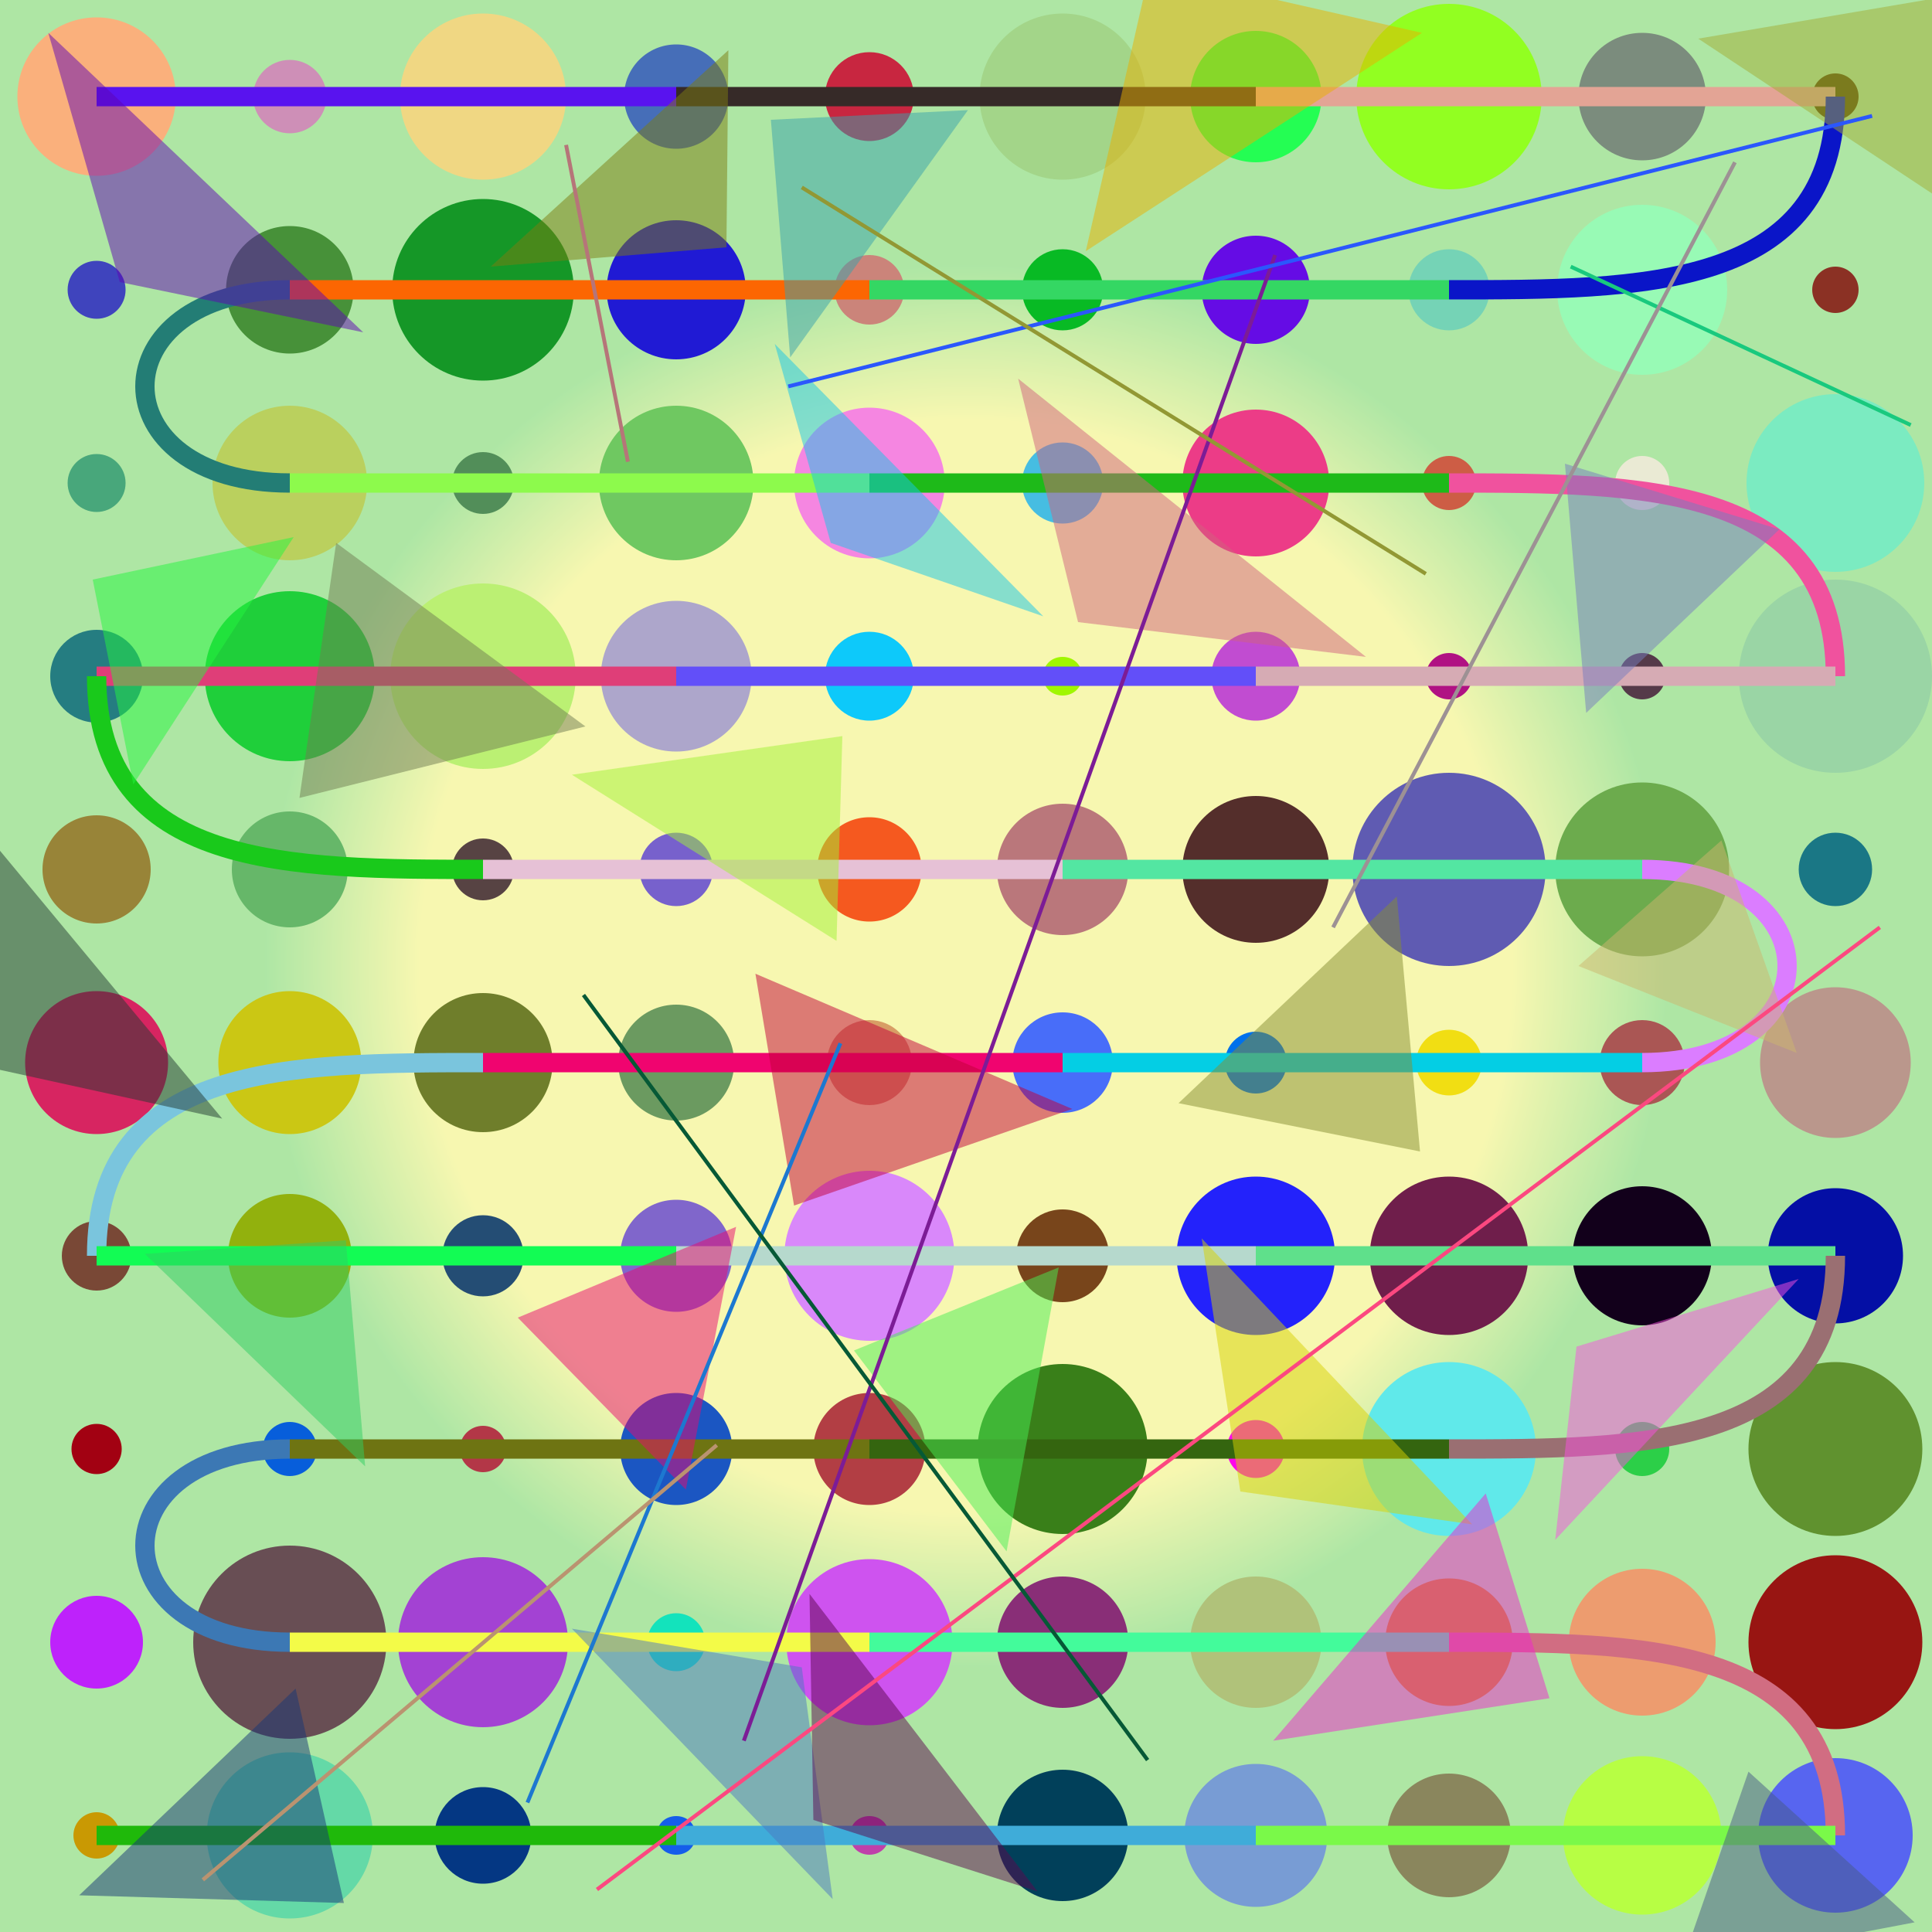 <?xml version="1.0" encoding="UTF-8"?>
<svg xmlns="http://www.w3.org/2000/svg" xmlns:xlink="http://www.w3.org/1999/xlink" width="500pt" height="500pt" viewBox="0 0 500 500" version="1.1">
<defs>
<radialGradient id="radial0" gradientUnits="userSpaceOnUse" cx="0.5" cy="0.5" fx="0.5" fy="0.5" r="0.6" gradientTransform="matrix(500,0,0,500,0,0)">
<stop offset="0.467" style="stop-color:rgb(96.9%,96.9%,69.2%);stop-opacity:1;"/>
<stop offset="0.6" style="stop-color:rgb(68.1%,90.3%,64.5%);stop-opacity:1;"/>
</radialGradient>
<clipPath id="clip1">
  <rect x="0" y="0" width="500" height="500"/>
</clipPath>
<g id="surface348" clip-path="url(#clip1)">
<rect x="0" y="0" width="500" height="500" style="fill:url(#radial0);stroke:none;"/>
<path style=" stroke:none;fill-rule:nonzero;fill:rgb(98%,69.1%,48.8%);fill-opacity:1;" d="M 45.5 25 C 45.5 36.32 36.32 45.5 25 45.5 C 13.68 45.5 4.5 36.32 4.5 25 C 4.5 13.68 13.68 4.5 25 4.5 C 36.32 4.5 45.5 13.68 45.5 25 "/>
<path style=" stroke:none;fill-rule:nonzero;fill:rgb(80.8%,55.9%,71.5%);fill-opacity:1;" d="M 84.5 25 C 84.5 30.246 80.246 34.5 75 34.5 C 69.754 34.5 65.5 30.246 65.5 25 C 65.5 19.754 69.754 15.5 75 15.5 C 80.246 15.5 84.5 19.754 84.5 25 "/>
<path style=" stroke:none;fill-rule:nonzero;fill:rgb(93.8%,84.2%,51.3%);fill-opacity:1;" d="M 146.5 25 C 146.5 36.875 136.875 46.5 125 46.5 C 113.125 46.5 103.5 36.875 103.5 25 C 103.5 13.125 113.125 3.5 125 3.5 C 136.875 3.5 146.5 13.125 146.5 25 "/>
<path style=" stroke:none;fill-rule:nonzero;fill:rgb(27.6%,43.3%,72%);fill-opacity:1;" d="M 188.5 25 C 188.5 32.457 182.457 38.5 175 38.5 C 167.543 38.5 161.5 32.457 161.5 25 C 161.5 17.543 167.543 11.5 175 11.5 C 182.457 11.5 188.5 17.543 188.5 25 "/>
<path style=" stroke:none;fill-rule:nonzero;fill:rgb(78.4%,15.1%,25%);fill-opacity:1;" d="M 236.5 25 C 236.5 31.352 231.352 36.5 225 36.5 C 218.648 36.5 213.5 31.352 213.5 25 C 213.5 18.648 218.648 13.5 225 13.5 C 231.352 13.5 236.5 18.648 236.5 25 "/>
<path style=" stroke:none;fill-rule:nonzero;fill:rgb(63.9%,83.5%,53.8%);fill-opacity:1;" d="M 296.5 25 C 296.5 36.875 286.875 46.5 275 46.5 C 263.125 46.5 253.5 36.875 253.5 25 C 253.5 13.125 263.125 3.5 275 3.5 C 286.875 3.5 296.5 13.125 296.5 25 "/>
<path style=" stroke:none;fill-rule:nonzero;fill:rgb(14.4%,99.4%,32.5%);fill-opacity:1;" d="M 342 25 C 342 34.391 334.391 42 325 42 C 315.609 42 308 34.391 308 25 C 308 15.609 315.609 8 325 8 C 334.391 8 342 15.609 342 25 "/>
<path style=" stroke:none;fill-rule:nonzero;fill:rgb(57.4%,99.8%,13%);fill-opacity:1;" d="M 399 25 C 399 38.254 388.254 49 375 49 C 361.746 49 351 38.254 351 25 C 351 11.746 361.746 1 375 1 C 388.254 1 399 11.746 399 25 "/>
<path style=" stroke:none;fill-rule:nonzero;fill:rgb(48.4%,54.8%,49%);fill-opacity:1;" d="M 441.5 25 C 441.5 34.113 434.113 41.5 425 41.5 C 415.887 41.5 408.5 34.113 408.5 25 C 408.5 15.887 415.887 8.5 425 8.5 C 434.113 8.5 441.5 15.887 441.5 25 "/>
<path style=" stroke:none;fill-rule:nonzero;fill:rgb(33.3%,29.4%,3.3%);fill-opacity:1;" d="M 481 25 C 481 28.312 478.312 31 475 31 C 471.688 31 469 28.312 469 25 C 469 21.688 471.688 19 475 19 C 478.312 19 481 21.688 481 25 "/>
<path style=" stroke:none;fill-rule:nonzero;fill:rgb(54.5%,19.4%,14.3%);fill-opacity:1;" d="M 481 75 C 481 78.312 478.312 81 475 81 C 471.688 81 469 78.312 469 75 C 469 71.688 471.688 69 475 69 C 478.312 69 481 71.688 481 75 "/>
<path style=" stroke:none;fill-rule:nonzero;fill:rgb(59.6%,97.7%,71%);fill-opacity:1;" d="M 447 75 C 447 87.148 437.148 97 425 97 C 412.852 97 403 87.148 403 75 C 403 62.852 412.852 53 425 53 C 437.148 53 447 62.852 447 75 "/>
<path style=" stroke:none;fill-rule:nonzero;fill:rgb(45.9%,82.8%,71.2%);fill-opacity:1;" d="M 385.5 75 C 385.5 80.801 380.801 85.5 375 85.5 C 369.199 85.5 364.5 80.801 364.5 75 C 364.5 69.199 369.199 64.5 375 64.5 C 380.801 64.5 385.5 69.199 385.5 75 "/>
<path style=" stroke:none;fill-rule:nonzero;fill:rgb(39.7%,5%,89.7%);fill-opacity:1;" d="M 339 75 C 339 82.73 332.73 89 325 89 C 317.27 89 311 82.73 311 75 C 311 67.27 317.27 61 325 61 C 332.73 61 339 67.27 339 75 "/>
<path style=" stroke:none;fill-rule:nonzero;fill:rgb(3.2%,72.7%,14.1%);fill-opacity:1;" d="M 285.5 75 C 285.5 80.801 280.801 85.5 275 85.5 C 269.199 85.5 264.5 80.801 264.5 75 C 264.5 69.199 269.199 64.5 275 64.5 C 280.801 64.5 285.5 69.199 285.5 75 "/>
<path style=" stroke:none;fill-rule:nonzero;fill:rgb(79.3%,51.6%,47.9%);fill-opacity:1;" d="M 234 75 C 234 79.969 229.969 84 225 84 C 220.031 84 216 79.969 216 75 C 216 70.031 220.031 66 225 66 C 229.969 66 234 70.031 234 75 "/>
<path style=" stroke:none;fill-rule:nonzero;fill:rgb(12.5%,10.5%,83%);fill-opacity:1;" d="M 193 75 C 193 84.941 184.941 93 175 93 C 165.059 93 157 84.941 157 75 C 157 65.059 165.059 57 175 57 C 184.941 57 193 65.059 193 75 "/>
<path style=" stroke:none;fill-rule:nonzero;fill:rgb(8.3%,59%,15.6%);fill-opacity:1;" d="M 148.5 75 C 148.5 87.98 137.98 98.5 125 98.5 C 112.02 98.5 101.5 87.98 101.5 75 C 101.5 62.02 112.02 51.5 125 51.5 C 137.98 51.5 148.5 62.02 148.5 75 "/>
<path style=" stroke:none;fill-rule:nonzero;fill:rgb(27.8%,57%,22.3%);fill-opacity:1;" d="M 91.5 75 C 91.5 84.113 84.113 91.5 75 91.5 C 65.887 91.5 58.5 84.113 58.5 75 C 58.5 65.887 65.887 58.5 75 58.5 C 84.113 58.5 91.5 65.887 91.5 75 "/>
<path style=" stroke:none;fill-rule:nonzero;fill:rgb(24.8%,26.8%,73.9%);fill-opacity:1;" d="M 32.5 75 C 32.5 79.141 29.141 82.5 25 82.5 C 20.859 82.5 17.5 79.141 17.5 75 C 17.5 70.859 20.859 67.5 25 67.5 C 29.141 67.5 32.5 70.859 32.5 75 "/>
<path style=" stroke:none;fill-rule:nonzero;fill:rgb(28.4%,65.4%,48.1%);fill-opacity:1;" d="M 32.5 125 C 32.5 129.141 29.141 132.5 25 132.5 C 20.859 132.5 17.5 129.141 17.5 125 C 17.5 120.859 20.859 117.5 25 117.5 C 29.141 117.5 32.5 120.859 32.5 125 "/>
<path style=" stroke:none;fill-rule:nonzero;fill:rgb(73%,81.6%,36.9%);fill-opacity:1;" d="M 95 125 C 95 136.047 86.047 145 75 145 C 63.953 145 55 136.047 55 125 C 55 113.953 63.953 105 75 105 C 86.047 105 95 113.953 95 125 "/>
<path style=" stroke:none;fill-rule:nonzero;fill:rgb(32.1%,55.7%,35%);fill-opacity:1;" d="M 133 125 C 133 129.418 129.418 133 125 133 C 120.582 133 117 129.418 117 125 C 117 120.582 120.582 117 125 117 C 129.418 117 133 120.582 133 125 "/>
<path style=" stroke:none;fill-rule:nonzero;fill:rgb(43.7%,78.4%,38%);fill-opacity:1;" d="M 195 125 C 195 136.047 186.047 145 175 145 C 163.953 145 155 136.047 155 125 C 155 113.953 163.953 105 175 105 C 186.047 105 195 113.953 195 125 "/>
<path style=" stroke:none;fill-rule:nonzero;fill:rgb(96%,52.5%,88%);fill-opacity:1;" d="M 244.5 125 C 244.5 135.77 235.77 144.5 225 144.5 C 214.23 144.5 205.5 135.77 205.5 125 C 205.5 114.23 214.23 105.5 225 105.5 C 235.77 105.5 244.5 114.23 244.5 125 "/>
<path style=" stroke:none;fill-rule:nonzero;fill:rgb(27.4%,74%,88.4%);fill-opacity:1;" d="M 285.5 125 C 285.5 130.801 280.801 135.5 275 135.5 C 269.199 135.5 264.5 130.801 264.5 125 C 264.5 119.199 269.199 114.5 275 114.5 C 280.801 114.5 285.5 119.199 285.5 125 "/>
<path style=" stroke:none;fill-rule:nonzero;fill:rgb(92.2%,23.5%,52.8%);fill-opacity:1;" d="M 344 125 C 344 135.492 335.492 144 325 144 C 314.508 144 306 135.492 306 125 C 306 114.508 314.508 106 325 106 C 335.492 106 344 114.508 344 125 "/>
<path style=" stroke:none;fill-rule:nonzero;fill:rgb(80.3%,36.7%,27.3%);fill-opacity:1;" d="M 382 125 C 382 128.867 378.867 132 375 132 C 371.133 132 368 128.867 368 125 C 368 121.133 371.133 118 375 118 C 378.867 118 382 121.133 382 125 "/>
<path style=" stroke:none;fill-rule:nonzero;fill:rgb(91.7%,91.6%,83.2%);fill-opacity:1;" d="M 432 125 C 432 128.867 428.867 132 425 132 C 421.133 132 418 128.867 418 125 C 418 121.133 421.133 118 425 118 C 428.867 118 432 121.133 432 125 "/>
<path style=" stroke:none;fill-rule:nonzero;fill:rgb(48.4%,92%,75.4%);fill-opacity:1;" d="M 498 125 C 498 137.703 487.703 148 475 148 C 462.297 148 452 137.703 452 125 C 452 112.297 462.297 102 475 102 C 487.703 102 498 112.297 498 125 "/>
<path style=" stroke:none;fill-rule:nonzero;fill:rgb(60.5%,83.4%,64.8%);fill-opacity:1;" d="M 500 175 C 500 188.809 488.809 200 475 200 C 461.191 200 450 188.809 450 175 C 450 161.191 461.191 150 475 150 C 488.809 150 500 161.191 500 175 "/>
<path style=" stroke:none;fill-rule:nonzero;fill:rgb(33.5%,22.9%,28.6%);fill-opacity:1;" d="M 431 175 C 431 178.312 428.312 181 425 181 C 421.688 181 419 178.312 419 175 C 419 171.688 421.688 169 425 169 C 428.312 169 431 171.688 431 175 "/>
<path style=" stroke:none;fill-rule:nonzero;fill:rgb(68.8%,7.2%,51.2%);fill-opacity:1;" d="M 381 175 C 381 178.312 378.312 181 375 181 C 371.688 181 369 178.312 369 175 C 369 171.688 371.688 169 375 169 C 378.312 169 381 171.688 381 175 "/>
<path style=" stroke:none;fill-rule:nonzero;fill:rgb(75.7%,29.8%,81.9%);fill-opacity:1;" d="M 336.5 175 C 336.5 181.352 331.352 186.5 325 186.5 C 318.648 186.5 313.5 181.352 313.5 175 C 313.5 168.648 318.648 163.5 325 163.5 C 331.352 163.5 336.5 168.648 336.5 175 "/>
<path style=" stroke:none;fill-rule:nonzero;fill:rgb(62.7%,96.4%,0.4%);fill-opacity:1;" d="M 280 175 C 280 181.668 270 181.668 270 175 C 270 168.332 280 168.332 280 175 "/>
<path style=" stroke:none;fill-rule:nonzero;fill:rgb(5.1%,78.9%,97.9%);fill-opacity:1;" d="M 236.5 175 C 236.5 181.352 231.352 186.5 225 186.5 C 218.648 186.5 213.5 181.352 213.5 175 C 213.5 168.648 218.648 163.5 225 163.5 C 231.352 163.5 236.5 168.648 236.5 175 "/>
<path style=" stroke:none;fill-rule:nonzero;fill:rgb(67.9%,65%,79.5%);fill-opacity:1;" d="M 194.5 175 C 194.5 185.77 185.77 194.5 175 194.5 C 164.23 194.5 155.5 185.77 155.5 175 C 155.5 164.23 164.23 155.5 175 155.5 C 185.77 155.5 194.5 164.23 194.5 175 "/>
<path style=" stroke:none;fill-rule:nonzero;fill:rgb(73.1%,93.8%,45.1%);fill-opacity:1;" d="M 149 175 C 149 188.254 138.254 199 125 199 C 111.746 199 101 188.254 101 175 C 101 161.746 111.746 151 125 151 C 138.254 151 149 161.746 149 175 "/>
<path style=" stroke:none;fill-rule:nonzero;fill:rgb(12.4%,81%,22.9%);fill-opacity:1;" d="M 97 175 C 97 187.148 87.148 197 75 197 C 62.852 197 53 187.148 53 175 C 53 162.852 62.852 153 75 153 C 87.148 153 97 162.852 97 175 "/>
<path style=" stroke:none;fill-rule:nonzero;fill:rgb(14.6%,49.2%,50.6%);fill-opacity:1;" d="M 37 175 C 37 181.629 31.629 187 25 187 C 18.371 187 13 181.629 13 175 C 13 168.371 18.371 163 25 163 C 31.629 163 37 168.371 37 175 "/>
<path style=" stroke:none;fill-rule:nonzero;fill:rgb(59.6%,51.9%,22%);fill-opacity:1;" d="M 39 225 C 39 232.73 32.73 239 25 239 C 17.27 239 11 232.73 11 225 C 11 217.27 17.27 211 25 211 C 32.73 211 39 217.27 39 225 "/>
<path style=" stroke:none;fill-rule:nonzero;fill:rgb(40.1%,71.8%,41.4%);fill-opacity:1;" d="M 90 225 C 90 233.285 83.285 240 75 240 C 66.715 240 60 233.285 60 225 C 60 216.715 66.715 210 75 210 C 83.285 210 90 216.715 90 225 "/>
<path style=" stroke:none;fill-rule:nonzero;fill:rgb(34.2%,26.5%,26.2%);fill-opacity:1;" d="M 133 225 C 133 229.418 129.418 233 125 233 C 120.582 233 117 229.418 117 225 C 117 220.582 120.582 217 125 217 C 129.418 217 133 220.582 133 225 "/>
<path style=" stroke:none;fill-rule:nonzero;fill:rgb(46.7%,38%,79.9%);fill-opacity:1;" d="M 184.5 225 C 184.5 230.246 180.246 234.5 175 234.5 C 169.754 234.5 165.5 230.246 165.5 225 C 165.5 219.754 169.754 215.5 175 215.5 C 180.246 215.5 184.5 219.754 184.5 225 "/>
<path style=" stroke:none;fill-rule:nonzero;fill:rgb(96%,35%,12.2%);fill-opacity:1;" d="M 238.5 225 C 238.5 232.457 232.457 238.5 225 238.5 C 217.543 238.5 211.5 232.457 211.5 225 C 211.5 217.543 217.543 211.5 225 211.5 C 232.457 211.5 238.5 217.543 238.5 225 "/>
<path style=" stroke:none;fill-rule:nonzero;fill:rgb(72.8%,46.8%,48.4%);fill-opacity:1;" d="M 292 225 C 292 234.391 284.391 242 275 242 C 265.609 242 258 234.391 258 225 C 258 215.609 265.609 208 275 208 C 284.391 208 292 215.609 292 225 "/>
<path style=" stroke:none;fill-rule:nonzero;fill:rgb(33.2%,18.3%,16.8%);fill-opacity:1;" d="M 344 225 C 344 235.492 335.492 244 325 244 C 314.508 244 306 235.492 306 225 C 306 214.508 314.508 206 325 206 C 335.492 206 344 214.508 344 225 "/>
<path style=" stroke:none;fill-rule:nonzero;fill:rgb(37.3%,35.9%,69.8%);fill-opacity:1;" d="M 400 225 C 400 238.809 388.809 250 375 250 C 361.191 250 350 238.809 350 225 C 350 211.191 361.191 200 375 200 C 388.809 200 400 211.191 400 225 "/>
<path style=" stroke:none;fill-rule:nonzero;fill:rgb(42.3%,67%,30.1%);fill-opacity:1;" d="M 447.5 225 C 447.5 237.426 437.426 247.5 425 247.5 C 412.574 247.5 402.5 237.426 402.5 225 C 402.5 212.574 412.574 202.5 425 202.5 C 437.426 202.5 447.5 212.574 447.5 225 "/>
<path style=" stroke:none;fill-rule:nonzero;fill:rgb(10.3%,46.7%,52.2%);fill-opacity:1;" d="M 484.5 225 C 484.5 230.246 480.246 234.5 475 234.5 C 469.754 234.5 465.5 230.246 465.5 225 C 465.5 219.754 469.754 215.5 475 215.5 C 480.246 215.5 484.5 219.754 484.5 225 "/>
<path style=" stroke:none;fill-rule:nonzero;fill:rgb(73%,59.3%,55%);fill-opacity:1;" d="M 494.5 275 C 494.5 285.77 485.77 294.5 475 294.5 C 464.23 294.5 455.5 285.77 455.5 275 C 455.5 264.23 464.23 255.5 475 255.5 C 485.77 255.5 494.5 264.23 494.5 275 "/>
<path style=" stroke:none;fill-rule:nonzero;fill:rgb(66.5%,33.8%,33%);fill-opacity:1;" d="M 436 275 C 436 281.074 431.074 286 425 286 C 418.926 286 414 281.074 414 275 C 414 268.926 418.926 264 425 264 C 431.074 264 436 268.926 436 275 "/>
<path style=" stroke:none;fill-rule:nonzero;fill:rgb(94.5%,86.8%,7.6%);fill-opacity:1;" d="M 383.5 275 C 383.5 279.695 379.695 283.5 375 283.5 C 370.305 283.5 366.5 279.695 366.5 275 C 366.5 270.305 370.305 266.5 375 266.5 C 379.695 266.5 383.5 270.305 383.5 275 "/>
<path style=" stroke:none;fill-rule:nonzero;fill:rgb(0%,44.5%,91.9%);fill-opacity:1;" d="M 333 275 C 333 279.418 329.418 283 325 283 C 320.582 283 317 279.418 317 275 C 317 270.582 320.582 267 325 267 C 329.418 267 333 270.582 333 275 "/>
<path style=" stroke:none;fill-rule:nonzero;fill:rgb(28.5%,42.8%,97.4%);fill-opacity:1;" d="M 288 275 C 288 282.18 282.18 288 275 288 C 267.82 288 262 282.18 262 275 C 262 267.82 267.82 262 275 262 C 282.18 262 288 267.82 288 275 "/>
<path style=" stroke:none;fill-rule:nonzero;fill:rgb(84.6%,61.6%,39.5%);fill-opacity:1;" d="M 236 275 C 236 281.074 231.074 286 225 286 C 218.926 286 214 281.074 214 275 C 214 268.926 218.926 264 225 264 C 231.074 264 236 268.926 236 275 "/>
<path style=" stroke:none;fill-rule:nonzero;fill:rgb(42%,60.3%,37.5%);fill-opacity:1;" d="M 190 275 C 190 283.285 183.285 290 175 290 C 166.715 290 160 283.285 160 275 C 160 266.715 166.715 260 175 260 C 183.285 260 190 266.715 190 275 "/>
<path style=" stroke:none;fill-rule:nonzero;fill:rgb(43.7%,49.3%,16.9%);fill-opacity:1;" d="M 143 275 C 143 284.941 134.941 293 125 293 C 115.059 293 107 284.941 107 275 C 107 265.059 115.059 257 125 257 C 134.941 257 143 265.059 143 275 "/>
<path style=" stroke:none;fill-rule:nonzero;fill:rgb(79.5%,78.1%,8%);fill-opacity:1;" d="M 93.5 275 C 93.5 285.219 85.219 293.5 75 293.5 C 64.781 293.5 56.5 285.219 56.5 275 C 56.5 264.781 64.781 256.5 75 256.5 C 85.219 256.5 93.5 264.781 93.5 275 "/>
<path style=" stroke:none;fill-rule:nonzero;fill:rgb(84.3%,14.8%,38%);fill-opacity:1;" d="M 43.5 275 C 43.5 285.219 35.219 293.5 25 293.5 C 14.781 293.5 6.5 285.219 6.5 275 C 6.5 264.781 14.781 256.5 25 256.5 C 35.219 256.5 43.5 264.781 43.5 275 "/>
<path style=" stroke:none;fill-rule:nonzero;fill:rgb(47.6%,28.5%,21.3%);fill-opacity:1;" d="M 34 325 C 34 329.969 29.969 334 25 334 C 20.031 334 16 329.969 16 325 C 16 320.031 20.031 316 25 316 C 29.969 316 34 320.031 34 325 "/>
<path style=" stroke:none;fill-rule:nonzero;fill:rgb(57.1%,69.2%,5.3%);fill-opacity:1;" d="M 91 325 C 91 333.836 83.836 341 75 341 C 66.164 341 59 333.836 59 325 C 59 316.164 66.164 309 75 309 C 83.836 309 91 316.164 91 325 "/>
<path style=" stroke:none;fill-rule:nonzero;fill:rgb(14.3%,30.1%,45.4%);fill-opacity:1;" d="M 135.5 325 C 135.5 330.801 130.801 335.5 125 335.5 C 119.199 335.5 114.5 330.801 114.5 325 C 114.5 319.199 119.199 314.5 125 314.5 C 130.801 314.5 135.5 319.199 135.5 325 "/>
<path style=" stroke:none;fill-rule:nonzero;fill:rgb(50.2%,40%,79.6%);fill-opacity:1;" d="M 189.5 325 C 189.5 333.008 183.008 339.5 175 339.5 C 166.992 339.5 160.5 333.008 160.5 325 C 160.5 316.992 166.992 310.5 175 310.5 C 183.008 310.5 189.5 316.992 189.5 325 "/>
<path style=" stroke:none;fill-rule:nonzero;fill:rgb(85%,53.4%,97.8%);fill-opacity:1;" d="M 247 325 C 247 337.148 237.148 347 225 347 C 212.852 347 203 337.148 203 325 C 203 312.852 212.852 303 225 303 C 237.148 303 247 312.852 247 325 "/>
<path style=" stroke:none;fill-rule:nonzero;fill:rgb(47.2%,27%,10.8%);fill-opacity:1;" d="M 287 325 C 287 331.629 281.629 337 275 337 C 268.371 337 263 331.629 263 325 C 263 318.371 268.371 313 275 313 C 281.629 313 287 318.371 287 325 "/>
<path style=" stroke:none;fill-rule:nonzero;fill:rgb(14%,13.4%,98.1%);fill-opacity:1;" d="M 345.5 325 C 345.5 336.32 336.32 345.5 325 345.5 C 313.68 345.5 304.5 336.32 304.5 325 C 304.5 313.68 313.68 304.5 325 304.5 C 336.32 304.5 345.5 313.68 345.5 325 "/>
<path style=" stroke:none;fill-rule:nonzero;fill:rgb(43.4%,11.8%,29.4%);fill-opacity:1;" d="M 395.5 325 C 395.5 336.32 386.32 345.5 375 345.5 C 363.68 345.5 354.5 336.32 354.5 325 C 354.5 313.68 363.68 304.5 375 304.5 C 386.32 304.5 395.5 313.68 395.5 325 "/>
<path style=" stroke:none;fill-rule:nonzero;fill:rgb(7.1%,0%,10.7%);fill-opacity:1;" d="M 443 325 C 443 334.941 434.941 343 425 343 C 415.059 343 407 334.941 407 325 C 407 315.059 415.059 307 425 307 C 434.941 307 443 315.059 443 325 "/>
<path style=" stroke:none;fill-rule:nonzero;fill:rgb(1.6%,5.9%,64.8%);fill-opacity:1;" d="M 492.5 325 C 492.5 334.664 484.664 342.5 475 342.5 C 465.336 342.5 457.5 334.664 457.5 325 C 457.5 315.336 465.336 307.5 475 307.5 C 484.664 307.5 492.5 315.336 492.5 325 "/>
<path style=" stroke:none;fill-rule:nonzero;fill:rgb(37.7%,57.1%,18.7%);fill-opacity:1;" d="M 497.5 375 C 497.5 387.426 487.426 397.5 475 397.5 C 462.574 397.5 452.5 387.426 452.5 375 C 452.5 362.574 462.574 352.5 475 352.5 C 487.426 352.5 497.5 362.574 497.5 375 "/>
<path style=" stroke:none;fill-rule:nonzero;fill:rgb(17.4%,81.2%,28.3%);fill-opacity:1;" d="M 432 375 C 432 378.867 428.867 382 425 382 C 421.133 382 418 378.867 418 375 C 418 371.133 421.133 368 425 368 C 428.867 368 432 371.133 432 375 "/>
<path style=" stroke:none;fill-rule:nonzero;fill:rgb(37.6%,91.4%,91.5%);fill-opacity:1;" d="M 397.5 375 C 397.5 387.426 387.426 397.5 375 397.5 C 362.574 397.5 352.5 387.426 352.5 375 C 352.5 362.574 362.574 352.5 375 352.5 C 387.426 352.5 397.5 362.574 397.5 375 "/>
<path style=" stroke:none;fill-rule:nonzero;fill:rgb(99.4%,2.3%,92.4%);fill-opacity:1;" d="M 332.5 375 C 332.5 379.141 329.141 382.5 325 382.5 C 320.859 382.5 317.5 379.141 317.5 375 C 317.5 370.859 320.859 367.5 325 367.5 C 329.141 367.5 332.5 370.859 332.5 375 "/>
<path style=" stroke:none;fill-rule:nonzero;fill:rgb(22.4%,49.7%,9.9%);fill-opacity:1;" d="M 297 375 C 297 387.148 287.148 397 275 397 C 262.852 397 253 387.148 253 375 C 253 362.852 262.852 353 275 353 C 287.148 353 297 362.852 297 375 "/>
<path style=" stroke:none;fill-rule:nonzero;fill:rgb(69.8%,24.3%,26.8%);fill-opacity:1;" d="M 239.5 375 C 239.5 383.008 233.008 389.5 225 389.5 C 216.992 389.5 210.5 383.008 210.5 375 C 210.5 366.992 216.992 360.5 225 360.5 C 233.008 360.5 239.5 366.992 239.5 375 "/>
<path style=" stroke:none;fill-rule:nonzero;fill:rgb(10.6%,33.7%,75.8%);fill-opacity:1;" d="M 189.5 375 C 189.5 383.008 183.008 389.5 175 389.5 C 166.992 389.5 160.5 383.008 160.5 375 C 160.5 366.992 166.992 360.5 175 360.5 C 183.008 360.5 189.5 366.992 189.5 375 "/>
<path style=" stroke:none;fill-rule:nonzero;fill:rgb(70.1%,21.8%,27.8%);fill-opacity:1;" d="M 131 375 C 131 378.312 128.312 381 125 381 C 121.688 381 119 378.312 119 375 C 119 371.688 121.688 369 125 369 C 128.312 369 131 371.688 131 375 "/>
<path style=" stroke:none;fill-rule:nonzero;fill:rgb(3%,36.9%,85.6%);fill-opacity:1;" d="M 82 375 C 82 378.867 78.867 382 75 382 C 71.133 382 68 378.867 68 375 C 68 371.133 71.133 368 75 368 C 78.867 368 82 371.133 82 375 "/>
<path style=" stroke:none;fill-rule:nonzero;fill:rgb(63.3%,0.7%,7.3%);fill-opacity:1;" d="M 31.5 375 C 31.5 378.59 28.59 381.5 25 381.5 C 21.41 381.5 18.5 378.59 18.5 375 C 18.5 371.41 21.41 368.5 25 368.5 C 28.59 368.5 31.5 371.41 31.5 375 "/>
<path style=" stroke:none;fill-rule:nonzero;fill:rgb(74.3%,13.5%,98.4%);fill-opacity:1;" d="M 37 425 C 37 431.629 31.629 437 25 437 C 18.371 437 13 431.629 13 425 C 13 418.371 18.371 413 25 413 C 31.629 413 37 418.371 37 425 "/>
<path style=" stroke:none;fill-rule:nonzero;fill:rgb(40.9%,30.8%,32.9%);fill-opacity:1;" d="M 100 425 C 100 438.809 88.809 450 75 450 C 61.191 450 50 438.809 50 425 C 50 411.191 61.191 400 75 400 C 88.809 400 100 411.191 100 425 "/>
<path style=" stroke:none;fill-rule:nonzero;fill:rgb(64%,25.9%,82.8%);fill-opacity:1;" d="M 147 425 C 147 437.148 137.148 447 125 447 C 112.852 447 103 437.148 103 425 C 103 412.852 112.852 403 125 403 C 137.148 403 147 412.852 147 425 "/>
<path style=" stroke:none;fill-rule:nonzero;fill:rgb(7.8%,88.7%,73.5%);fill-opacity:1;" d="M 182.5 425 C 182.5 429.141 179.141 432.5 175 432.5 C 170.859 432.5 167.5 429.141 167.5 425 C 167.5 420.859 170.859 417.5 175 417.5 C 179.141 417.5 182.5 420.859 182.5 425 "/>
<path style=" stroke:none;fill-rule:nonzero;fill:rgb(80.6%,32.6%,93.4%);fill-opacity:1;" d="M 246.5 425 C 246.5 436.875 236.875 446.5 225 446.5 C 213.125 446.5 203.5 436.875 203.5 425 C 203.5 413.125 213.125 403.5 225 403.5 C 236.875 403.5 246.5 413.125 246.5 425 "/>
<path style=" stroke:none;fill-rule:nonzero;fill:rgb(53.8%,18.2%,46.6%);fill-opacity:1;" d="M 292 425 C 292 434.391 284.391 442 275 442 C 265.609 442 258 434.391 258 425 C 258 415.609 265.609 408 275 408 C 284.391 408 292 415.609 292 425 "/>
<path style=" stroke:none;fill-rule:nonzero;fill:rgb(69%,75.9%,48%);fill-opacity:1;" d="M 342 425 C 342 434.391 334.391 442 325 442 C 315.609 442 308 434.391 308 425 C 308 415.609 315.609 408 325 408 C 334.391 408 342 415.609 342 425 "/>
<path style=" stroke:none;fill-rule:nonzero;fill:rgb(76.4%,60.3%,7.2%);fill-opacity:1;" d="M 391.5 425 C 391.5 434.113 384.113 441.5 375 441.5 C 365.887 441.5 358.5 434.113 358.5 425 C 358.5 415.887 365.887 408.5 375 408.5 C 384.113 408.5 391.5 415.887 391.5 425 "/>
<path style=" stroke:none;fill-rule:nonzero;fill:rgb(92.6%,61.1%,43.7%);fill-opacity:1;" d="M 444 425 C 444 435.492 435.492 444 425 444 C 414.508 444 406 435.492 406 425 C 406 414.508 414.508 406 425 406 C 435.492 406 444 414.508 444 425 "/>
<path style=" stroke:none;fill-rule:nonzero;fill:rgb(59.6%,8.3%,7.2%);fill-opacity:1;" d="M 497.5 425 C 497.5 437.426 487.426 447.5 475 447.5 C 462.574 447.5 452.5 437.426 452.5 425 C 452.5 412.574 462.574 402.5 475 402.5 C 487.426 402.5 497.5 412.574 497.5 425 "/>
<path style=" stroke:none;fill-rule:nonzero;fill:rgb(34.3%,39.8%,93.9%);fill-opacity:1;" d="M 495 475 C 495 486.047 486.047 495 475 495 C 463.953 495 455 486.047 455 475 C 455 463.953 463.953 455 475 455 C 486.047 455 495 463.953 495 475 "/>
<path style=" stroke:none;fill-rule:nonzero;fill:rgb(71.5%,99.3%,26.8%);fill-opacity:1;" d="M 445.5 475 C 445.5 486.32 436.32 495.5 425 495.5 C 413.68 495.5 404.5 486.32 404.5 475 C 404.5 463.68 413.68 454.5 425 454.5 C 436.32 454.5 445.5 463.68 445.5 475 "/>
<path style=" stroke:none;fill-rule:nonzero;fill:rgb(54%,52.4%,36.4%);fill-opacity:1;" d="M 391 475 C 391 483.836 383.836 491 375 491 C 366.164 491 359 483.836 359 475 C 359 466.164 366.164 459 375 459 C 383.836 459 391 466.164 391 475 "/>
<path style=" stroke:none;fill-rule:nonzero;fill:rgb(46.9%,61.3%,83.2%);fill-opacity:1;" d="M 343.5 475 C 343.5 485.219 335.219 493.5 325 493.5 C 314.781 493.5 306.5 485.219 306.5 475 C 306.5 464.781 314.781 456.5 325 456.5 C 335.219 456.5 343.5 464.781 343.5 475 "/>
<path style=" stroke:none;fill-rule:nonzero;fill:rgb(0.4%,25.1%,35.3%);fill-opacity:1;" d="M 292 475 C 292 484.391 284.391 492 275 492 C 265.609 492 258 484.391 258 475 C 258 465.609 265.609 458 275 458 C 284.391 458 292 465.609 292 475 "/>
<path style=" stroke:none;fill-rule:nonzero;fill:rgb(74.9%,25.3%,66.5%);fill-opacity:1;" d="M 230 475 C 230 481.668 220 481.668 220 475 C 220 468.332 230 468.332 230 475 "/>
<path style=" stroke:none;fill-rule:nonzero;fill:rgb(8.4%,36.8%,91.7%);fill-opacity:1;" d="M 180 475 C 180 481.668 170 481.668 170 475 C 170 468.332 180 468.332 180 475 "/>
<path style=" stroke:none;fill-rule:nonzero;fill:rgb(1.7%,21.6%,51.3%);fill-opacity:1;" d="M 137.5 475 C 137.5 481.902 131.902 487.5 125 487.5 C 118.098 487.5 112.5 481.902 112.5 475 C 112.5 468.098 118.098 462.5 125 462.5 C 131.902 462.5 137.5 468.098 137.5 475 "/>
<path style=" stroke:none;fill-rule:nonzero;fill:rgb(39.4%,84.8%,65.5%);fill-opacity:1;" d="M 96.5 475 C 96.5 486.875 86.875 496.5 75 496.5 C 63.125 496.5 53.5 486.875 53.5 475 C 53.5 463.125 63.125 453.5 75 453.5 C 86.875 453.5 96.5 463.125 96.5 475 "/>
<path style=" stroke:none;fill-rule:nonzero;fill:rgb(78.8%,60.1%,1.5%);fill-opacity:1;" d="M 31 475 C 31 478.312 28.312 481 25 481 C 21.688 481 19 478.312 19 475 C 19 471.688 21.688 469 25 469 C 28.312 469 31 471.688 31 475 "/>
<path style="fill:none;stroke-width:0.01;stroke-linecap:butt;stroke-linejoin:miter;stroke:rgb(35.1%,7.7%,93.5%);stroke-opacity:1;stroke-miterlimit:10;" d="M 0.05 0.05 C 0.15 0.05 0.25 0.05 0.35 0.05 " transform="matrix(500,0,0,500,0,0)"/>
<path style="fill:none;stroke-width:0.01;stroke-linecap:butt;stroke-linejoin:miter;stroke:rgb(21.2%,16.5%,15.9%);stroke-opacity:1;stroke-miterlimit:10;" d="M 0.35 0.05 C 0.45 0.05 0.55 0.05 0.65 0.05 " transform="matrix(500,0,0,500,0,0)"/>
<path style="fill:none;stroke-width:0.01;stroke-linecap:butt;stroke-linejoin:miter;stroke:rgb(89%,64.2%,58.3%);stroke-opacity:1;stroke-miterlimit:10;" d="M 0.65 0.05 C 0.75 0.05 0.85 0.05 0.95 0.05 " transform="matrix(500,0,0,500,0,0)"/>
<path style="fill:none;stroke-width:0.01;stroke-linecap:butt;stroke-linejoin:miter;stroke:rgb(4.2%,8.4%,78.2%);stroke-opacity:1;stroke-miterlimit:10;" d="M 0.95 0.05 C 0.95 0.15 0.85 0.15 0.75 0.15 " transform="matrix(500,0,0,500,0,0)"/>
<path style="fill:none;stroke-width:0.01;stroke-linecap:butt;stroke-linejoin:miter;stroke:rgb(20.4%,84.1%,39%);stroke-opacity:1;stroke-miterlimit:10;" d="M 0.75 0.15 C 0.65 0.15 0.55 0.15 0.45 0.15 " transform="matrix(500,0,0,500,0,0)"/>
<path style="fill:none;stroke-width:0.01;stroke-linecap:butt;stroke-linejoin:miter;stroke:rgb(98.7%,39.9%,1.1%);stroke-opacity:1;stroke-miterlimit:10;" d="M 0.45 0.15 C 0.35 0.15 0.25 0.15 0.15 0.15 " transform="matrix(500,0,0,500,0,0)"/>
<path style="fill:none;stroke-width:0.01;stroke-linecap:butt;stroke-linejoin:miter;stroke:rgb(13.7%,49.1%,45.8%);stroke-opacity:1;stroke-miterlimit:10;" d="M 0.15 0.15 C 0.05 0.15 0.05 0.25 0.15 0.25 " transform="matrix(500,0,0,500,0,0)"/>
<path style="fill:none;stroke-width:0.01;stroke-linecap:butt;stroke-linejoin:miter;stroke:rgb(55.2%,98%,29.9%);stroke-opacity:1;stroke-miterlimit:10;" d="M 0.15 0.25 C 0.25 0.25 0.35 0.25 0.45 0.25 " transform="matrix(500,0,0,500,0,0)"/>
<path style="fill:none;stroke-width:0.01;stroke-linecap:butt;stroke-linejoin:miter;stroke:rgb(12.1%,72.8%,9.9%);stroke-opacity:1;stroke-miterlimit:10;" d="M 0.45 0.25 C 0.55 0.25 0.65 0.25 0.75 0.25 " transform="matrix(500,0,0,500,0,0)"/>
<path style="fill:none;stroke-width:0.01;stroke-linecap:butt;stroke-linejoin:miter;stroke:rgb(93.8%,32.3%,62%);stroke-opacity:1;stroke-miterlimit:10;" d="M 0.75 0.25 C 0.85 0.25 0.95 0.25 0.95 0.35 " transform="matrix(500,0,0,500,0,0)"/>
<path style="fill:none;stroke-width:0.01;stroke-linecap:butt;stroke-linejoin:miter;stroke:rgb(83.9%,66.9%,70.5%);stroke-opacity:1;stroke-miterlimit:10;" d="M 0.95 0.35 C 0.85 0.35 0.75 0.35 0.65 0.35 " transform="matrix(500,0,0,500,0,0)"/>
<path style="fill:none;stroke-width:0.01;stroke-linecap:butt;stroke-linejoin:miter;stroke:rgb(38.5%,31%,97.3%);stroke-opacity:1;stroke-miterlimit:10;" d="M 0.65 0.35 C 0.55 0.35 0.45 0.35 0.35 0.35 " transform="matrix(500,0,0,500,0,0)"/>
<path style="fill:none;stroke-width:0.01;stroke-linecap:butt;stroke-linejoin:miter;stroke:rgb(87.5%,24.6%,47.1%);stroke-opacity:1;stroke-miterlimit:10;" d="M 0.35 0.35 C 0.25 0.35 0.15 0.35 0.05 0.35 " transform="matrix(500,0,0,500,0,0)"/>
<path style="fill:none;stroke-width:0.01;stroke-linecap:butt;stroke-linejoin:miter;stroke:rgb(9.8%,78.8%,10.9%);stroke-opacity:1;stroke-miterlimit:10;" d="M 0.05 0.35 C 0.05 0.45 0.15 0.45 0.25 0.45 " transform="matrix(500,0,0,500,0,0)"/>
<path style="fill:none;stroke-width:0.01;stroke-linecap:butt;stroke-linejoin:miter;stroke:rgb(90.2%,75.6%,83.6%);stroke-opacity:1;stroke-miterlimit:10;" d="M 0.25 0.45 C 0.35 0.45 0.45 0.45 0.55 0.45 " transform="matrix(500,0,0,500,0,0)"/>
<path style="fill:none;stroke-width:0.01;stroke-linecap:butt;stroke-linejoin:miter;stroke:rgb(32.6%,90%,63.3%);stroke-opacity:1;stroke-miterlimit:10;" d="M 0.55 0.45 C 0.65 0.45 0.75 0.45 0.85 0.45 " transform="matrix(500,0,0,500,0,0)"/>
<path style="fill:none;stroke-width:0.01;stroke-linecap:butt;stroke-linejoin:miter;stroke:rgb(85.9%,48.9%,99.7%);stroke-opacity:1;stroke-miterlimit:10;" d="M 0.85 0.45 C 0.95 0.45 0.95 0.55 0.85 0.55 " transform="matrix(500,0,0,500,0,0)"/>
<path style="fill:none;stroke-width:0.01;stroke-linecap:butt;stroke-linejoin:miter;stroke:rgb(1.8%,80.8%,89.4%);stroke-opacity:1;stroke-miterlimit:10;" d="M 0.85 0.55 C 0.75 0.55 0.65 0.55 0.55 0.55 " transform="matrix(500,0,0,500,0,0)"/>
<path style="fill:none;stroke-width:0.01;stroke-linecap:butt;stroke-linejoin:miter;stroke:rgb(94%,1.9%,43.5%);stroke-opacity:1;stroke-miterlimit:10;" d="M 0.55 0.55 C 0.45 0.55 0.35 0.55 0.25 0.55 " transform="matrix(500,0,0,500,0,0)"/>
<path style="fill:none;stroke-width:0.01;stroke-linecap:butt;stroke-linejoin:miter;stroke:rgb(47.8%,77%,86.6%);stroke-opacity:1;stroke-miterlimit:10;" d="M 0.25 0.55 C 0.15 0.55 0.05 0.55 0.05 0.65 " transform="matrix(500,0,0,500,0,0)"/>
<path style="fill:none;stroke-width:0.01;stroke-linecap:butt;stroke-linejoin:miter;stroke:rgb(7.2%,98.8%,33%);stroke-opacity:1;stroke-miterlimit:10;" d="M 0.05 0.65 C 0.15 0.65 0.25 0.65 0.35 0.65 " transform="matrix(500,0,0,500,0,0)"/>
<path style="fill:none;stroke-width:0.01;stroke-linecap:butt;stroke-linejoin:miter;stroke:rgb(71.1%,85.1%,80.4%);stroke-opacity:1;stroke-miterlimit:10;" d="M 0.35 0.65 C 0.45 0.65 0.55 0.65 0.65 0.65 " transform="matrix(500,0,0,500,0,0)"/>
<path style="fill:none;stroke-width:0.01;stroke-linecap:butt;stroke-linejoin:miter;stroke:rgb(37.2%,87.6%,54.6%);stroke-opacity:1;stroke-miterlimit:10;" d="M 0.65 0.65 C 0.75 0.65 0.85 0.65 0.95 0.65 " transform="matrix(500,0,0,500,0,0)"/>
<path style="fill:none;stroke-width:0.01;stroke-linecap:butt;stroke-linejoin:miter;stroke:rgb(60.2%,43.4%,44.8%);stroke-opacity:1;stroke-miterlimit:10;" d="M 0.95 0.65 C 0.95 0.75 0.85 0.75 0.75 0.75 " transform="matrix(500,0,0,500,0,0)"/>
<path style="fill:none;stroke-width:0.01;stroke-linecap:butt;stroke-linejoin:miter;stroke:rgb(20.6%,39.6%,6.2%);stroke-opacity:1;stroke-miterlimit:10;" d="M 0.75 0.75 C 0.65 0.75 0.55 0.75 0.45 0.75 " transform="matrix(500,0,0,500,0,0)"/>
<path style="fill:none;stroke-width:0.01;stroke-linecap:butt;stroke-linejoin:miter;stroke:rgb(43.3%,45.6%,7.3%);stroke-opacity:1;stroke-miterlimit:10;" d="M 0.45 0.75 C 0.35 0.75 0.25 0.75 0.15 0.75 " transform="matrix(500,0,0,500,0,0)"/>
<path style="fill:none;stroke-width:0.01;stroke-linecap:butt;stroke-linejoin:miter;stroke:rgb(23.8%,47.2%,70.7%);stroke-opacity:1;stroke-miterlimit:10;" d="M 0.15 0.75 C 0.05 0.75 0.05 0.85 0.15 0.85 " transform="matrix(500,0,0,500,0,0)"/>
<path style="fill:none;stroke-width:0.01;stroke-linecap:butt;stroke-linejoin:miter;stroke:rgb(95.3%,98.3%,28.5%);stroke-opacity:1;stroke-miterlimit:10;" d="M 0.15 0.85 C 0.25 0.85 0.35 0.85 0.45 0.85 " transform="matrix(500,0,0,500,0,0)"/>
<path style="fill:none;stroke-width:0.01;stroke-linecap:butt;stroke-linejoin:miter;stroke:rgb(26.3%,98.3%,60.6%);stroke-opacity:1;stroke-miterlimit:10;" d="M 0.45 0.85 C 0.55 0.85 0.65 0.85 0.75 0.85 " transform="matrix(500,0,0,500,0,0)"/>
<path style="fill:none;stroke-width:0.01;stroke-linecap:butt;stroke-linejoin:miter;stroke:rgb(81.7%,42.6%,51%);stroke-opacity:1;stroke-miterlimit:10;" d="M 0.75 0.85 C 0.85 0.85 0.95 0.85 0.95 0.95 " transform="matrix(500,0,0,500,0,0)"/>
<path style="fill:none;stroke-width:0.01;stroke-linecap:butt;stroke-linejoin:miter;stroke:rgb(47.9%,97.6%,28.8%);stroke-opacity:1;stroke-miterlimit:10;" d="M 0.95 0.95 C 0.85 0.95 0.75 0.95 0.65 0.95 " transform="matrix(500,0,0,500,0,0)"/>
<path style="fill:none;stroke-width:0.01;stroke-linecap:butt;stroke-linejoin:miter;stroke:rgb(24.9%,67.5%,85.1%);stroke-opacity:1;stroke-miterlimit:10;" d="M 0.65 0.95 C 0.55 0.95 0.45 0.95 0.35 0.95 " transform="matrix(500,0,0,500,0,0)"/>
<path style="fill:none;stroke-width:0.01;stroke-linecap:butt;stroke-linejoin:miter;stroke:rgb(12.3%,72.3%,4.1%);stroke-opacity:1;stroke-miterlimit:10;" d="M 0.35 0.95 C 0.25 0.95 0.15 0.95 0.05 0.95 " transform="matrix(500,0,0,500,0,0)"/>
<path style=" stroke:none;fill-rule:nonzero;fill:rgb(37%,1.9%,70.4%);fill-opacity:0.5;" d="M 94 86 L 31 73 L 12.5 8.5 L 94 86 "/>
<path style=" stroke:none;fill-rule:nonzero;fill:rgb(48.9%,48.5%,6.8%);fill-opacity:0.5;" d="M 127 69 L 188 64 L 188.5 13 L 127 69 "/>
<path style=" stroke:none;fill-rule:nonzero;fill:rgb(22.5%,64%,67.2%);fill-opacity:0.5;" d="M 250.5 28.5 L 199.5 31 L 204.5 92.5 L 250.5 28.5 "/>
<path style=" stroke:none;fill-rule:nonzero;fill:rgb(91.8%,69.1%,0%);fill-opacity:0.5;" d="M 368 8.5 L 297.5 -7.5 L 281 65 L 368 8.5 "/>
<path style=" stroke:none;fill-rule:nonzero;fill:rgb(63.7%,67.4%,21%);fill-opacity:0.5;" d="M 439.5 10 L 513 -2.5 L 518 62 L 439.5 10 "/>
<path style=" stroke:none;fill-rule:nonzero;fill:rgb(46.7%,48.9%,74.7%);fill-opacity:0.5;" d="M 460.5 137 L 405 120 L 410.5 184.5 L 460.5 137 "/>
<path style=" stroke:none;fill-rule:nonzero;fill:rgb(81.6%,38.3%,49.4%);fill-opacity:0.5;" d="M 353.5 170 L 279 161 L 263.5 98 L 353.5 170 "/>
<path style=" stroke:none;fill-rule:nonzero;fill:rgb(9.1%,77.8%,90.8%);fill-opacity:0.5;" d="M 270 159.5 L 215 140.5 L 200.5 89 L 270 159.5 "/>
<path style=" stroke:none;fill-rule:nonzero;fill:rgb(44.3%,48.9%,32.8%);fill-opacity:0.5;" d="M 151.5 188 L 77.5 206.5 L 87 140.5 L 151.5 188 "/>
<path style=" stroke:none;fill-rule:nonzero;fill:rgb(14.4%,96.1%,24.5%);fill-opacity:0.5;" d="M 76 139 L 24 150 L 34.5 203 L 76 139 "/>
<path style=" stroke:none;fill-rule:nonzero;fill:rgb(13.8%,22.7%,19.6%);fill-opacity:0.5;" d="M 57.5 289.5 L -4 276 L -13 204.5 L 57.5 289.5 "/>
<path style=" stroke:none;fill-rule:nonzero;fill:rgb(63.6%,94.7%,21.6%);fill-opacity:0.5;" d="M 148 200.5 L 218 190.5 L 216.5 243.5 L 148 200.5 "/>
<path style=" stroke:none;fill-rule:nonzero;fill:rgb(76.3%,0.2%,21.9%);fill-opacity:0.5;" d="M 277.5 287 L 205.5 312 L 195.5 252 L 277.5 287 "/>
<path style=" stroke:none;fill-rule:nonzero;fill:rgb(52.6%,55.9%,20%);fill-opacity:0.5;" d="M 305 285.5 L 367.5 298 L 361.5 232 L 305 285.5 "/>
<path style=" stroke:none;fill-rule:nonzero;fill:rgb(80.3%,71.6%,43.7%);fill-opacity:0.5;" d="M 408.5 250 L 465 272.5 L 445.5 217.5 L 408.5 250 "/>
<path style=" stroke:none;fill-rule:nonzero;fill:rgb(97.5%,32.4%,87.6%);fill-opacity:0.5;" d="M 465.5 331 L 408 348.5 L 402.5 398.5 L 465.5 331 "/>
<path style=" stroke:none;fill-rule:nonzero;fill:rgb(84.9%,82.6%,1.1%);fill-opacity:0.5;" d="M 381 394.5 L 321 386 L 311 320.5 L 381 394.5 "/>
<path style=" stroke:none;fill-rule:nonzero;fill:rgb(28.6%,93.5%,33.4%);fill-opacity:0.5;" d="M 221 349.5 L 274 328 L 260.5 401.5 L 221 349.5 "/>
<path style=" stroke:none;fill-rule:nonzero;fill:rgb(91.3%,3.7%,44.1%);fill-opacity:0.5;" d="M 134 341 L 190.5 317.5 L 177.5 385.5 L 134 341 "/>
<path style=" stroke:none;fill-rule:nonzero;fill:rgb(19.1%,81.2%,38.9%);fill-opacity:0.5;" d="M 37.5 324.5 L 89.5 321 L 94.5 379.5 L 37.5 324.5 "/>
<path style=" stroke:none;fill-rule:nonzero;fill:rgb(8.6%,21.2%,46.3%);fill-opacity:0.5;" d="M 20.5 490.5 L 89 492.5 L 76.5 437 L 20.5 490.5 "/>
<path style=" stroke:none;fill-rule:nonzero;fill:rgb(29.9%,47.1%,76%);fill-opacity:0.5;" d="M 148 421.5 L 207.5 431.5 L 215.5 491.5 L 148 421.5 "/>
<path style=" stroke:none;fill-rule:nonzero;fill:rgb(36.7%,2.8%,30.7%);fill-opacity:0.5;" d="M 268.5 489.5 L 210.5 471 L 209.5 412.5 L 268.5 489.5 "/>
<path style=" stroke:none;fill-rule:nonzero;fill:rgb(93.8%,15%,80.5%);fill-opacity:0.5;" d="M 329.5 450.5 L 401 439.5 L 384.5 386.5 L 329.5 450.5 "/>
<path style=" stroke:none;fill-rule:nonzero;fill:rgb(28%,35.5%,53%);fill-opacity:0.5;" d="M 495.5 497.5 L 435 509 L 452.5 458.5 L 495.5 497.5 "/>
<path style="fill:none;stroke-width:0.002;stroke-linecap:butt;stroke-linejoin:miter;stroke:rgb(48.8%,11.3%,58.6%);stroke-opacity:1;stroke-miterlimit:10;" d="M 0.385 0.901 L 0.66 0.132 " transform="matrix(500,0,0,500,0,0)"/>
<path style="fill:none;stroke-width:0.002;stroke-linecap:butt;stroke-linejoin:miter;stroke:rgb(17.1%,34%,98.5%);stroke-opacity:1;stroke-miterlimit:10;" d="M 0.408 0.2 L 0.969 0.06 " transform="matrix(500,0,0,500,0,0)"/>
<path style="fill:none;stroke-width:0.002;stroke-linecap:butt;stroke-linejoin:miter;stroke:rgb(11.6%,47.2%,81.5%);stroke-opacity:1;stroke-miterlimit:10;" d="M 0.435 0.54 L 0.273 0.933 " transform="matrix(500,0,0,500,0,0)"/>
<path style="fill:none;stroke-width:0.002;stroke-linecap:butt;stroke-linejoin:miter;stroke:rgb(98.8%,28.3%,50.1%);stroke-opacity:1;stroke-miterlimit:10;" d="M 0.309 0.978 L 0.973 0.48 " transform="matrix(500,0,0,500,0,0)"/>
<path style="fill:none;stroke-width:0.002;stroke-linecap:butt;stroke-linejoin:miter;stroke:rgb(10%,78.7%,49.6%);stroke-opacity:1;stroke-miterlimit:10;" d="M 0.813 0.138 L 0.989 0.22 " transform="matrix(500,0,0,500,0,0)"/>
<path style="fill:none;stroke-width:0.002;stroke-linecap:butt;stroke-linejoin:miter;stroke:rgb(2.5%,35%,21.3%);stroke-opacity:1;stroke-miterlimit:10;" d="M 0.302 0.515 L 0.594 0.911 " transform="matrix(500,0,0,500,0,0)"/>
<path style="fill:none;stroke-width:0.002;stroke-linecap:butt;stroke-linejoin:miter;stroke:rgb(61.4%,56.8%,58.1%);stroke-opacity:1;stroke-miterlimit:10;" d="M 0.898 0.084 L 0.69 0.48 " transform="matrix(500,0,0,500,0,0)"/>
<path style="fill:none;stroke-width:0.002;stroke-linecap:butt;stroke-linejoin:miter;stroke:rgb(57.4%,59.7%,20.7%);stroke-opacity:1;stroke-miterlimit:10;" d="M 0.415 0.097 L 0.738 0.297 " transform="matrix(500,0,0,500,0,0)"/>
<path style="fill:none;stroke-width:0.002;stroke-linecap:butt;stroke-linejoin:miter;stroke:rgb(72.7%,57.7%,43.9%);stroke-opacity:1;stroke-miterlimit:10;" d="M 0.105 0.973 L 0.371 0.748 " transform="matrix(500,0,0,500,0,0)"/>
<path style="fill:none;stroke-width:0.002;stroke-linecap:butt;stroke-linejoin:miter;stroke:rgb(71.4%,45.8%,47.3%);stroke-opacity:1;stroke-miterlimit:10;" d="M 0.325 0.239 L 0.293 0.075 " transform="matrix(500,0,0,500,0,0)"/>
</g>
</defs>
<g id="surface345">
<use xlink:href="#surface348"/>
</g>
</svg>
